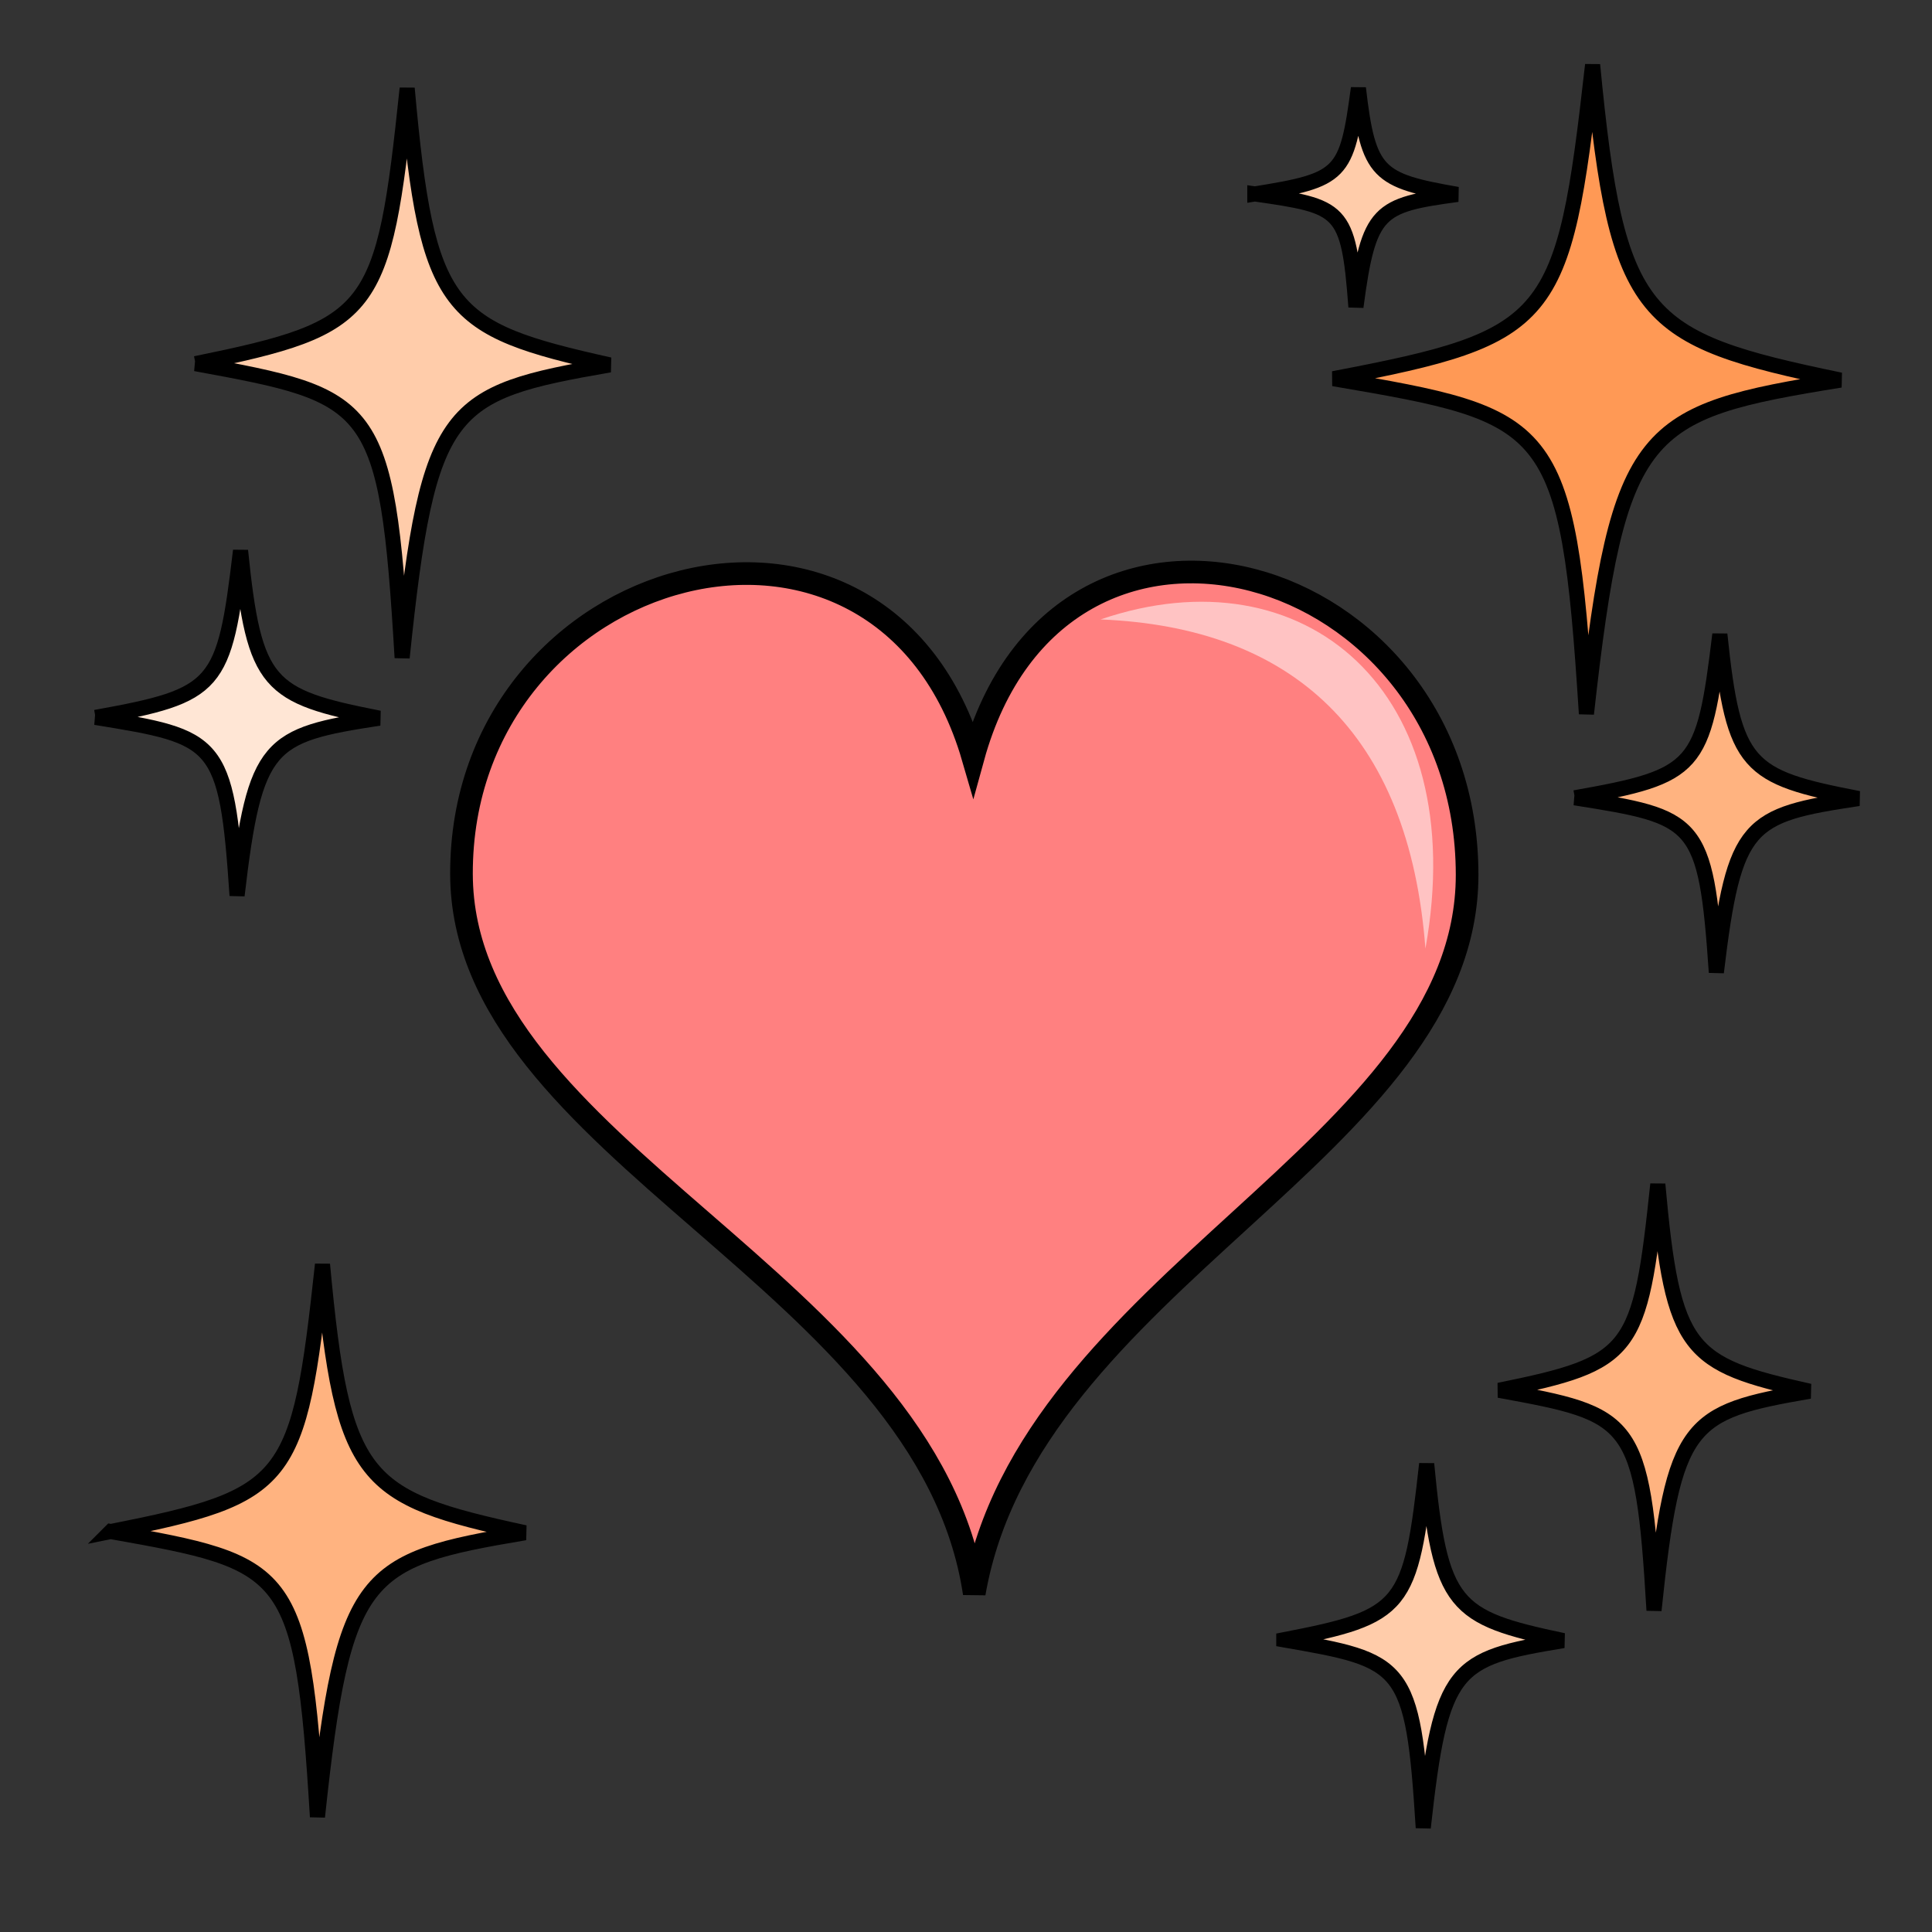 <svg version="1.1" viewBox="0 0 64 64" xmlns="http://www.w3.org/2000/svg">
 <rect x="0" y="0" width="64" height="64" fill="#333333" stroke="none"/>
 <g fill-rule="evenodd">
  <path d="m15.287 28.949c-0.019-10.341 13.937-14.205 16.946-3.848 2.869-10.437 16.365-6.557 16.367 3.878 0.001 9.037-14.538 13.472-16.327 23.804-1.541-10.351-16.969-14.675-16.986-23.835z" fill="#ff8080" stroke="#000" stroke-width=".75"/>
  <path d="m47.219 31.425c-0.544-7.174-4.425-10.65-10.762-10.905 6.735-2.302 12.301 2.346 10.762 10.905z" fill="#ffd5d5" fill-opacity=".785" stroke-width=".75"/>
  <g stroke="#000" stroke-width=".5">
   <path d="m3.67 50.735c5.925-1.176 6.227-1.585 7.013-8.851 0.666 7.186 1.317 7.724 6.707 8.89-5.366 0.904-6.007 1.282-6.874 9.411-0.505-8.296-0.945-8.4-6.845-9.451zm45.988-4.68c4.442-0.906 4.669-1.222 5.259-6.827 0.499 5.544 0.986 5.958 5.028 6.858-4.023 0.697-4.504 0.988-5.154 7.259-0.378-6.399-0.709-6.48-5.133-7.29z" fill="#ffb380"/>
   <path d="m41.568 6.425c2.898-0.466 3.046-0.628 3.431-3.506 0.327 2.847 0.644 3.059 3.281 3.521-2.625 0.358-2.938 0.508-3.363 3.728-0.247-3.285-0.463-3.326-3.349-3.744z" fill="#fca"/>
   <path d="m3.164 23.765c4.059-0.734 4.266-0.989 4.804-5.526 0.457 4.487 0.902 4.823 4.595 5.551-3.676 0.564-4.116 0.8-4.71 5.875-0.346-5.179-0.648-5.243-4.69-5.9z" fill="#ffe6d5"/>
   <path d="m44.173 12.544c7.252-1.381 7.623-1.861 8.584-10.397 0.815 8.442 1.611 9.073 8.21 10.444-6.569 1.061-7.353 1.505-8.415 11.056-0.618-9.747-1.157-9.868-8.379-11.103z" fill="#f95"/>
   <path d="m6.477 12.047c5.924-1.212 6.226-1.633 7.011-9.122 0.667 7.407 1.318 7.96 6.707 9.163-5.366 0.931-6.006 1.321-6.874 9.7-0.504-8.55-0.945-8.658-6.845-9.741z" fill="#fca"/>
   <path d="m52.168 26.428c4.059-0.72 4.266-0.97 4.804-5.417 0.456 4.399 0.902 4.728 4.595 5.441-3.677 0.553-4.116 0.785-4.711 5.76-0.346-5.078-0.648-5.141-4.689-5.784z" fill="#ffb380"/>
   <path d="m42.527 54.32c3.999-0.774 4.203-1.043 4.733-5.828 0.45 4.734 0.888 5.087 4.527 5.855-3.623 0.596-4.054 0.844-4.64 6.199-0.341-5.465-0.638-5.532-4.62-6.225z" fill="#fca"/>
  </g>
 </g>
</svg>
